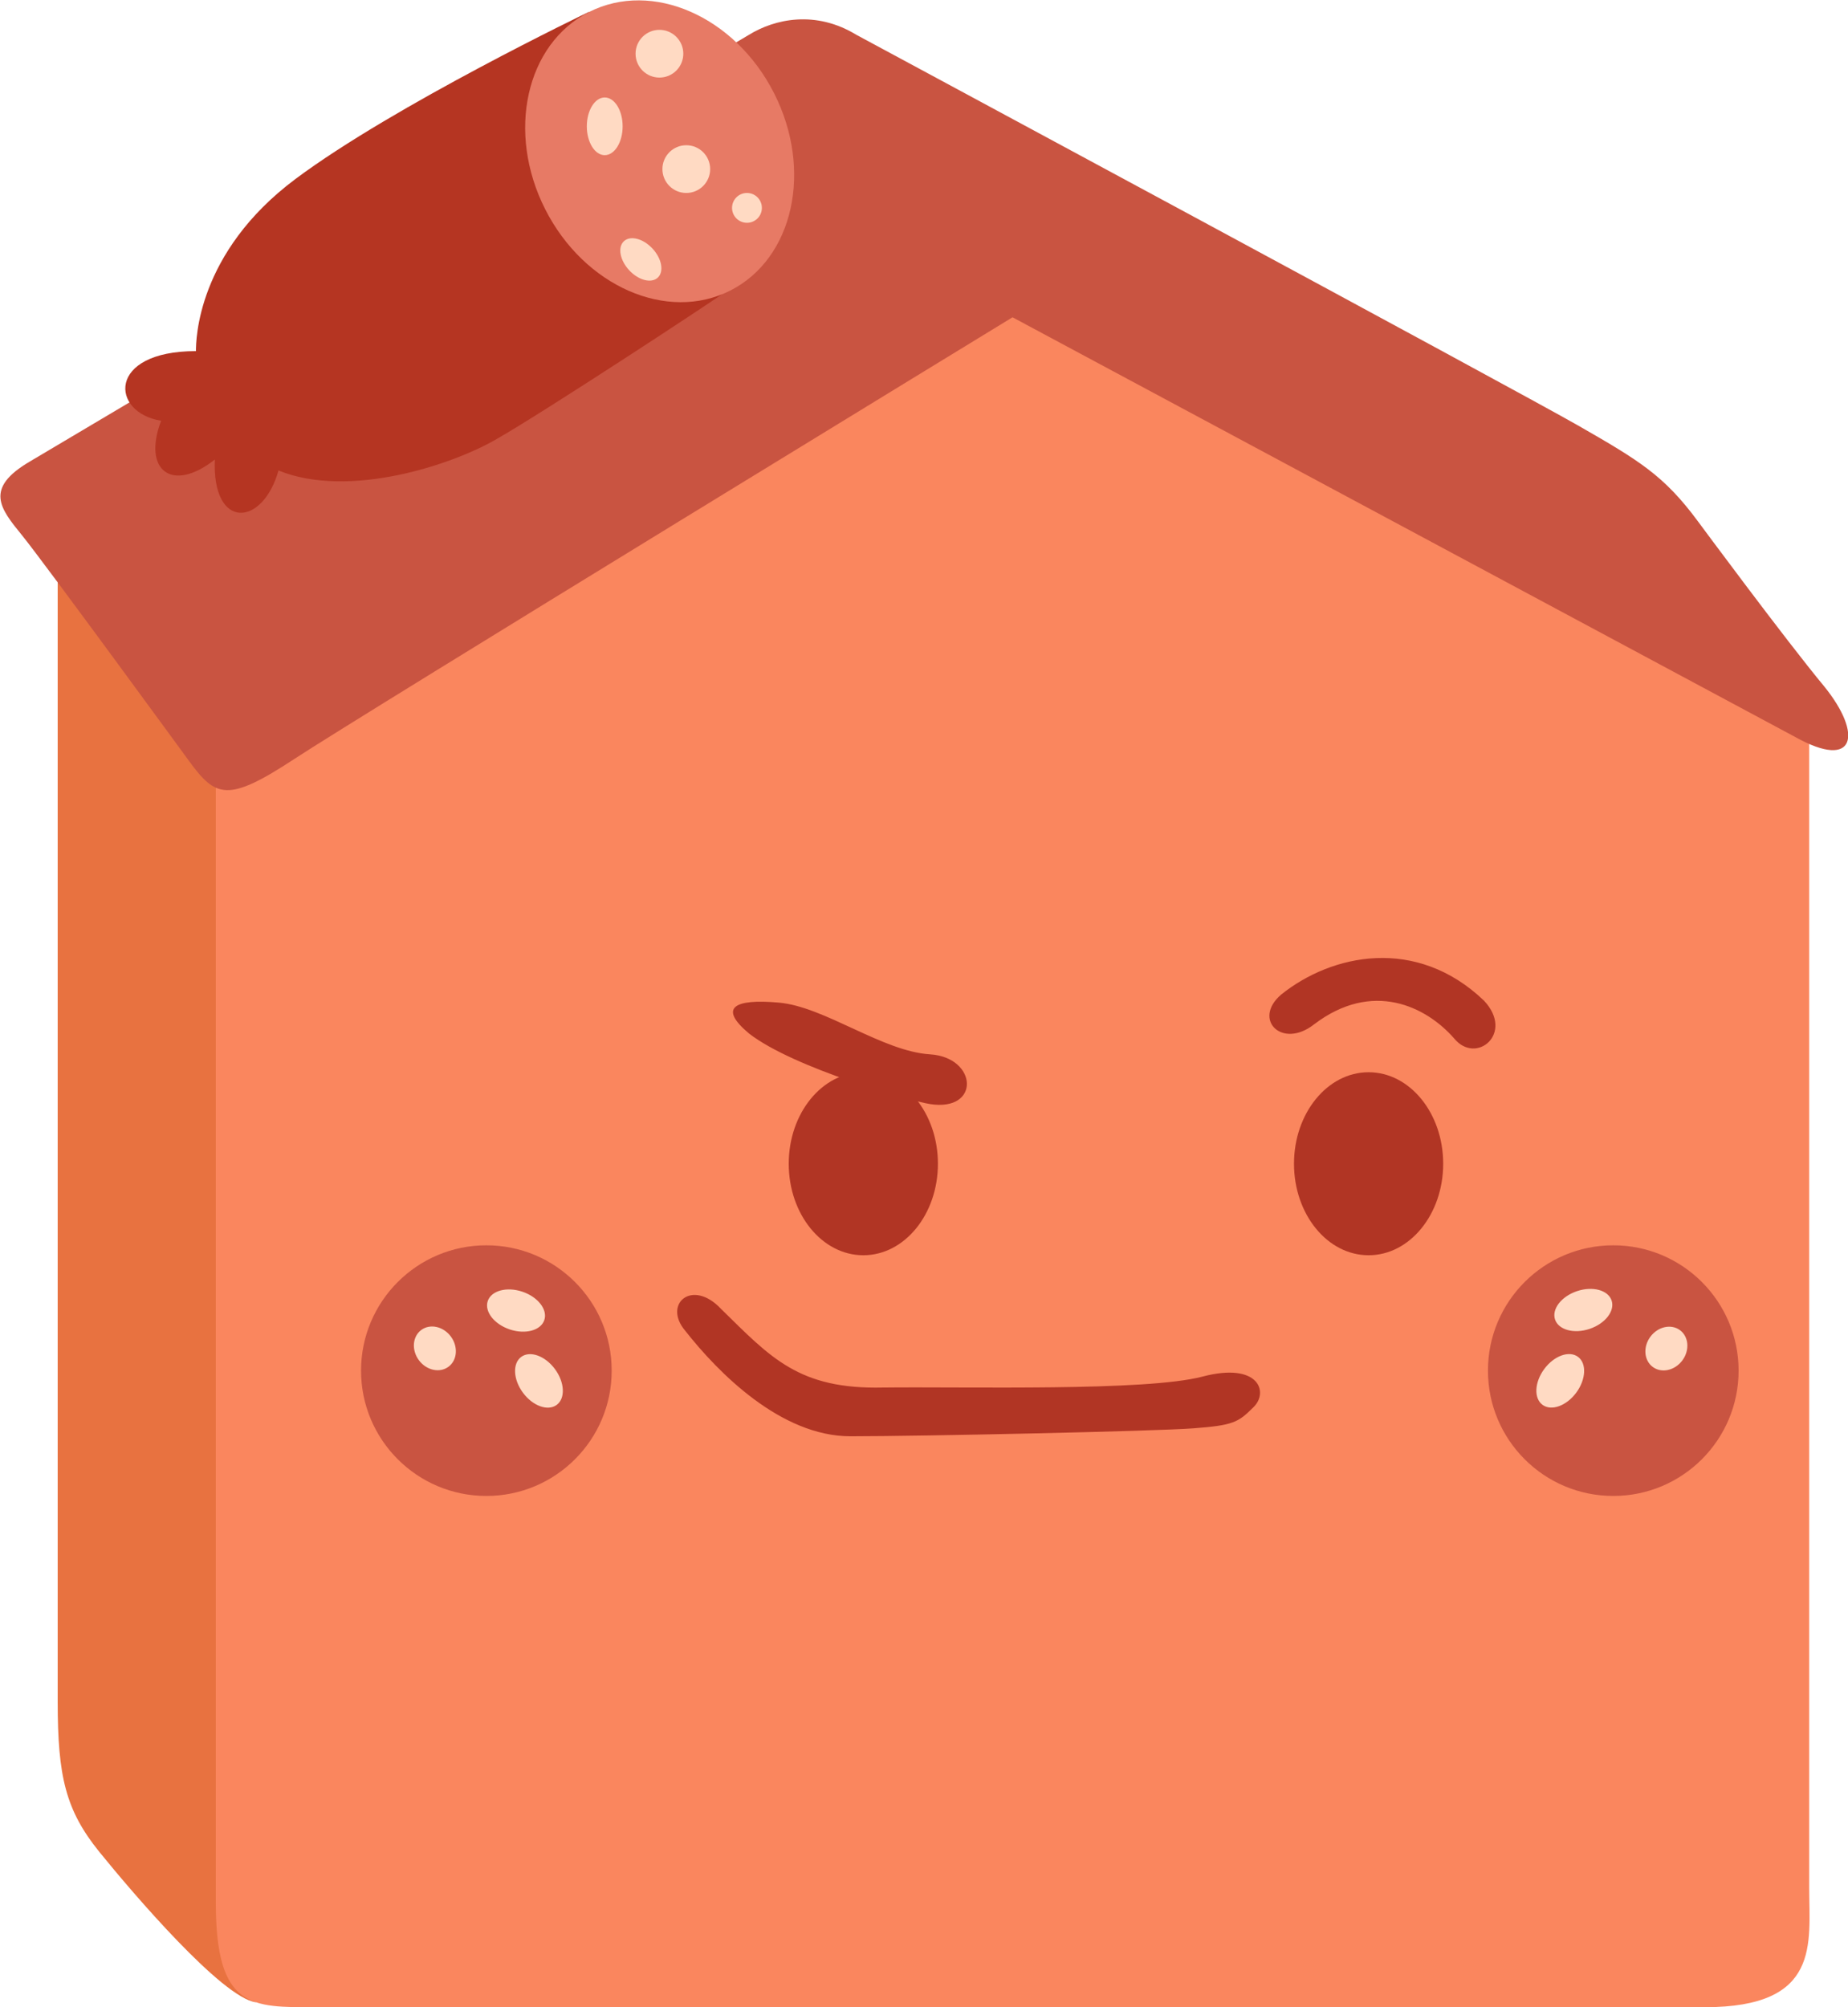 <svg version="1.1" id="Layer_1" xmlns="http://www.w3.org/2000/svg" x="0" y="0" viewBox="0 0 185.8 201.8" style="enable-background:new 0 0 185.8 201.8" xml:space="preserve"><style>.st2{fill:#c95441}.st5{fill:#ffdac3}.st6{fill:#b13524}</style><path d="M5.8 53.8v117.3c0 7.5.8 10.9 4.2 15.1s12.3 14.6 15.7 15.1l4.5-139.2-24.4-8.3z" style="fill:#e87240"/><path d="M21.7 72.3v119c0 10.7 3.6 10.5 10 10.5h139.7c11.7 0 10.5-6.4 10.5-12v-119L98.3 22.7 21.7 72.3z" style="fill:#fa865e"/><path class="st2" d="M75.3 3.5 3 46.4c-4.6 2.7-3 4.7-.8 7.4S19 76.5 19 76.5c2.7 3.7 3.9 4.2 10.6-.2 6.7-4.4 72.2-44.4 72.2-44.4l78.7 42.2c6.1 3.4 6.8-.3 2.9-5.1-3.9-4.7-12.7-16.6-12.7-16.6-3.4-4.6-5.9-6.1-12-9.6S86.1 3.5 86.1 3.5C82 1 77.9 1.9 75.3 3.5z"/><path d="M59.2 1.2S39.6 10.6 29.7 18s-10 16.2-10 17.3c-9 0-8.6 6.2-3.5 7-1.9 5 1.1 7.3 5.4 3.9-.3 7.1 4.8 6.8 6.4 1.1 7.1 2.9 17.6-.6 22-3.2 4.4-2.5 20.9-13.3 23.3-15l-.8-12.5-11.9 1.3-1.4-16.7z" style="fill:#b53522"/><ellipse transform="rotate(-26.903 66.33 15.157)" cx="66.3" cy="15.2" rx="12.9" ry="15.7" style="fill:#e77a65"/><circle class="st5" cx="66.3" cy="5.4" r="2.4"/><ellipse class="st5" cx="60.8" cy="12.7" rx="1.8" ry="2.9"/><circle class="st5" cx="69" cy="17" r="2.4"/><circle class="st5" cx="75.1" cy="20.9" r="1.5"/><ellipse transform="rotate(-42.856 64.392 26.051)" class="st5" cx="64.4" cy="26.1" rx="1.6" ry="2.5"/><circle class="st2" cx="48.9" cy="137.8" r="12.6"/><ellipse transform="rotate(-36.489 54.243 138.837)" class="st5" cx="54.2" cy="138.8" rx="2" ry="3"/><ellipse transform="rotate(-36.489 43.653 135.547)" class="st5" cx="43.7" cy="135.6" rx="2" ry="2.3"/><ellipse transform="rotate(-71.38 51.933 131.742)" class="st5" cx="51.9" cy="131.7" rx="2" ry="3"/><circle class="st2" cx="162.2" cy="137.8" r="12.6"/><ellipse transform="rotate(-53.511 156.91 138.843)" class="st5" cx="156.9" cy="138.8" rx="3" ry="2"/><ellipse transform="rotate(-53.511 167.501 135.552)" class="st5" cx="167.5" cy="135.6" rx="2.3" ry="2"/><ellipse transform="rotate(-18.62 159.209 131.734)" class="st5" cx="159.2" cy="131.7" rx="3" ry="2"/><ellipse class="st6" cx="137.6" cy="117" rx="7.5" ry="9.2"/><ellipse class="st6" cx="86.8" cy="117" rx="7.5" ry="9.2"/><path class="st6" d="M132.1 103c5.9-4.5 11.3-1.8 14.1 1.4 2.2 2.7 6.1-.5 3-3.8-6.8-6.5-15.3-4.7-20.4-.6-2.9 2.5.1 5.5 3.3 3zM75.3 103.9c4.5 3.5 16.3 6.8 18.2 7.1 5.1.8 4.8-4.7 0-5-4.8-.3-10.6-4.8-15.2-5.2-4.5-.4-6.1.5-3 3.1zM68.9 133.8c3.3 4.2 9.6 10.6 16.6 10.6s30.5-.5 34.5-.8 4.5-.6 6-2.1c1.6-1.5.6-4.6-5.1-3.1s-23.7 1-32.1 1.1c-8.5.2-11.3-3-16.3-7.9-2.9-3.1-5.9-.5-3.6 2.2z"/></svg>